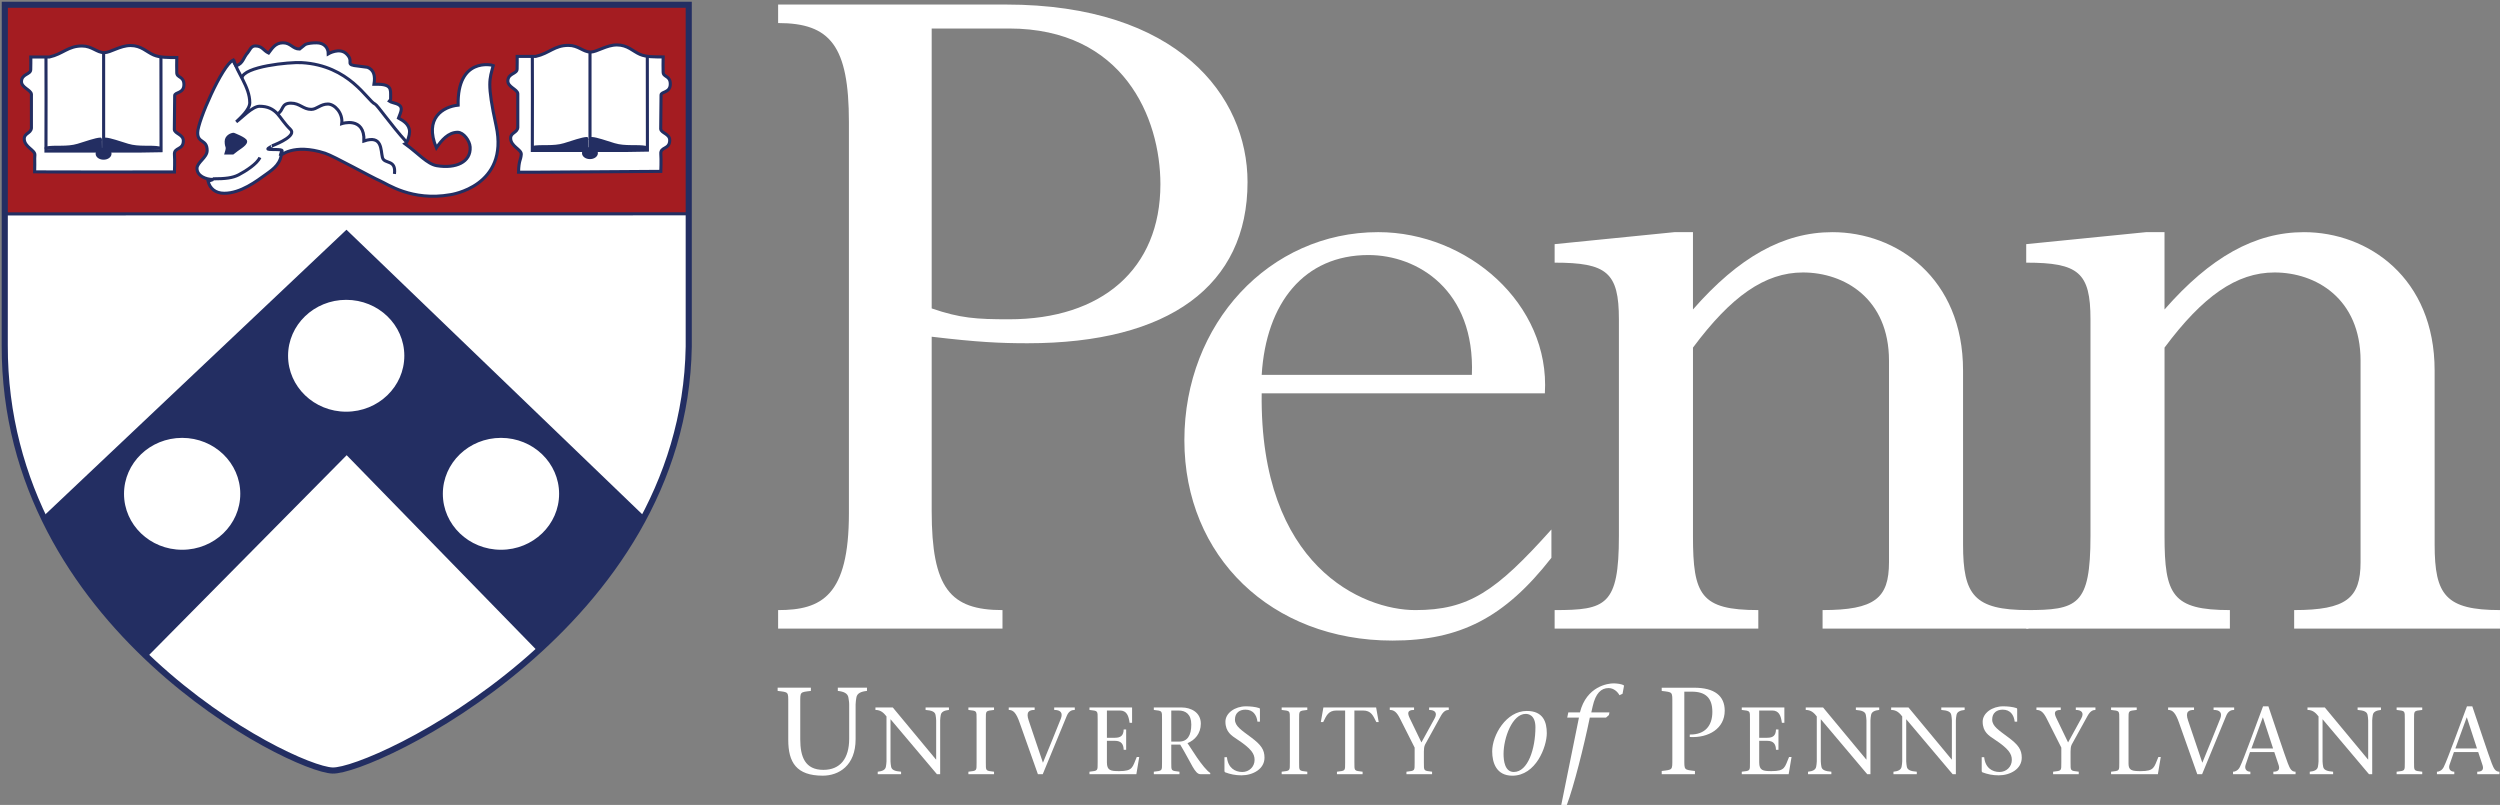 <?xml version="1.0" encoding="utf-8"?>
<!-- Generator: Adobe Illustrator 16.0.4, SVG Export Plug-In . SVG Version: 6.00 Build 0)  -->
<!DOCTYPE svg PUBLIC "-//W3C//DTD SVG 1.1//EN" "http://www.w3.org/Graphics/SVG/1.1/DTD/svg11.dtd">
<svg version="1.1"
	 id="svg3399" xmlns:dc="http://purl.org/dc/elements/1.1/" xmlns:cc="http://creativecommons.org/ns#" xmlns:rdf="http://www.w3.org/1999/02/22-rdf-syntax-ns#" xmlns:svg="http://www.w3.org/2000/svg" xmlns:sodipodi="http://sodipodi.sourceforge.net/DTD/sodipodi-0.dtd" xmlns:inkscape="http://www.inkscape.org/namespaces/inkscape" sodipodi:docname="New document 4" inkscape:version="0.48.1 "
	 xmlns="http://www.w3.org/2000/svg" xmlns:xlink="http://www.w3.org/1999/xlink" x="0px" y="0px" width="388.243px"
	 height="125.008px" viewBox="0 0 388.243 125.008" enable-background="new 0 0 388.243 125.008" xml:space="preserve">
<rect x="0" y="0" width="388.243" height="125.008" fill="#808080" stroke="none"/>
<sodipodi:namedview  id="base" pagecolor="#ffffff" bordercolor="#666666" borderopacity="1.0" inkscape:zoom="1" inkscape:cx="217.07879" inkscape:cy="107.28628" showgrid="false" fit-margin-top="0" fit-margin-left="0" inkscape:document-units="px" fit-margin-right="0" inkscape:pageopacity="0.0" inkscape:pageshadow="2" inkscape:window-x="-4" inkscape:current-layer="layer1" fit-margin-bottom="0" inkscape:window-y="-4" inkscape:window-width="1024" inkscape:window-height="721" inkscape:window-maximized="1">
	</sodipodi:namedview>
<path id="path3011" inkscape:connector-curvature="0" fill="#FFFFFF" d="M144.688,47.895c4.397,1.521,6.935,1.69,12.01,1.69
	c14.376,0,23.51-7.78,23.51-20.973c0-10.317-5.751-24.186-23.51-24.186h-12.01V47.895z M144.688,79.354
	c0,12.008,2.875,15.392,10.995,15.392v2.877H120.84v-2.877c6.766,0,10.994-2.199,10.994-15.054V18.972
	c0-11.84-2.875-15.392-10.994-15.392V0.705h35.349c26.725,0,37.55,14.207,37.55,27.569c0,16.068-12.178,25.032-34.167,25.032
	c-4.228,0-7.779-0.169-14.883-1.015"/>
<path id="path3013" inkscape:connector-curvature="0" fill="#FFFFFF" d="M228.579,58.211c0.51-13.192-8.455-18.604-16.065-18.604
	c-9.979,0-15.899,7.442-16.576,18.604H228.579L228.579,58.211z M195.936,61.087c-0.337,26.894,15.73,33.658,23.85,33.658
	c8.289,0,12.516-2.873,21.144-12.519v4.399c-7.272,9.304-14.209,12.854-24.694,12.854c-18.775,0-32.306-13.023-32.306-31.121
	c0-18.099,13.192-32.307,30.104-32.307c13.871,0,26.728,11.163,25.879,25.033"/>
<path id="path3015" inkscape:connector-curvature="0" fill="#FFFFFF" d="M304.859,84.596c0,7.78,1.694,10.148,10.147,10.148v2.877
	h-31.965v-2.877c8.117,0,10.315-1.859,10.315-7.441V56.012c0-9.64-6.937-13.699-13.36-13.699c-5.92,0-11.164,3.72-17.082,11.67
	v29.262c0,9.132,1.183,11.5,10.147,11.5v2.877h-31.631v-2.877c7.95,0,9.981-0.679,9.981-11.5v-33.66
	c0-7.272-1.863-8.795-9.981-8.795v-2.875l18.604-1.861h2.877v12.009c7.104-8.119,14.039-12.009,21.648-12.009
	c9.98,0,20.296,7.104,20.296,21.48"/>
<path id="path3017" inkscape:connector-curvature="0" fill="#FFFFFF" d="M378.094,84.596c0,7.78,1.691,10.148,10.148,10.148v2.877
	h-31.965v-2.877c8.115,0,10.312-1.859,10.312-7.441V56.012c0-9.64-6.934-13.699-13.357-13.699c-5.924,0-11.164,3.72-17.086,11.67
	v29.262c0,9.132,1.188,11.5,10.148,11.5v2.877h-31.629v-2.877c7.947,0,9.98-0.679,9.98-11.5v-33.66c0-7.272-1.859-8.795-9.98-8.795
	v-2.875l18.605-1.861h2.873v12.009c7.105-8.119,14.041-12.009,21.65-12.009c9.98,0,20.297,7.104,20.297,21.48"/>
<path id="path3019" inkscape:connector-curvature="0" fill="#FFFFFF" d="M124.277,114.82c0,2.685,0.729,4.738,3.588,4.738
	c2.628,0,4.01-1.766,4.01-4.836v-5.334c0-0.402-0.077-0.729-0.116-1.037c-0.096-0.69-0.749-0.959-1.649-1.053v-0.5h4.528v0.5
	c-0.921,0.094-1.555,0.361-1.65,1.053c-0.039,0.31-0.115,0.635-0.115,1.037v5.41c0,4.125-2.629,5.662-5.104,5.662
	c-4.088,0-5.354-2.074-5.354-5.545v-5.719c0-1.785,0.077-1.688-1.65-1.898v-0.5h5.162v0.5c-1.727,0.211-1.65,0.113-1.65,1.898"/>
<path id="path3021" inkscape:connector-curvature="0" fill="#FFFFFF" d="M145.502,120.229c-2.354-2.78-4.797-5.696-7.209-8.539
	v6.543c0,0.31,0.059,0.562,0.088,0.797c0.075,0.535,0.578,0.742,1.555,0.814v0.385h-3.627v-0.385c0.711-0.072,1.2-0.279,1.273-0.814
	c0.03-0.235,0.089-0.487,0.089-0.797v-6.975c-0.415-0.531-0.874-1.006-1.717-1.006v-0.386h2.694
	c2.206,2.679,4.501,5.403,6.707,8.084h0.029v-6.085c0-0.311-0.06-0.562-0.089-0.799c-0.074-0.535-0.578-0.74-1.555-0.814v-0.386
	h3.628v0.386c-0.696,0.074-1.201,0.279-1.274,0.814c-0.03,0.235-0.089,0.488-0.089,0.799v8.363"/>
<path id="path3023" inkscape:connector-curvature="0" fill="#FFFFFF" d="M153.097,118.379c0,1.376-0.058,1.303,1.274,1.465v0.385
	h-3.982v-0.385c1.333-0.162,1.272-0.088,1.272-1.465v-6.662c0-1.377,0.06-1.303-1.272-1.465v-0.386h3.982v0.386
	c-1.332,0.162-1.274,0.088-1.274,1.465"/>
<path id="path3025" inkscape:connector-curvature="0" fill="#FFFFFF" d="M160.678,110.252c-0.813,0-1.407,0.236-0.919,1.656
	c0.578,1.748,1.438,4.293,2.207,6.545c0.948-2.266,1.85-4.545,2.769-6.811c0.37-0.933-0.015-1.392-1.022-1.392v-0.386h3.198v0.386
	c-0.43,0-0.918,0.147-1.229,0.89c-1.245,3.032-2.502,6.055-3.745,9.088h-0.756c-0.902-2.56-1.91-5.418-2.812-7.936
	c-0.547-1.583-1.006-2.042-1.717-2.042v-0.386h4.026"/>
<path id="path3027" inkscape:connector-curvature="0" fill="#FFFFFF" d="M169.191,119.844c1.332-0.162,1.273-0.089,1.273-1.465
	v-6.662c0-1.377,0.059-1.303-1.273-1.465v-0.386h6.618v2.386h-0.385c-0.147-1.098-0.444-1.912-1.511-1.912h-2.012v4.234h1.243
	c0.933,0,1.333-0.369,1.361-1.289h0.385v3.154h-0.385c-0.029-0.873-0.37-1.393-1.361-1.393h-1.243v3.348
	c0,1.258,0.578,1.359,1.91,1.359c2.146,0,2.043-0.605,2.724-2.189h0.385l-0.445,2.664h-7.283"/>
<path id="path3029" inkscape:connector-curvature="0" fill="#FFFFFF" d="M181.894,115.168h1.229c1.289,0,1.881-0.977,1.881-2.65
	c0-1.615-0.889-2.178-1.97-2.178h-1.139L181.894,115.168L181.894,115.168z M179.184,109.867h4.309c1.495,0,2.991,0.785,2.991,2.517
	c0,1.525-0.933,2.576-2.072,3.021l1.451,2.204c0.74,1.08,1.569,2.117,2.087,2.43v0.189h-1.524c-0.875,0-1.348-1.612-3.14-4.59
	h-1.391v2.74c0,1.376-0.06,1.303,1.272,1.465v0.385h-3.982v-0.385c1.333-0.162,1.274-0.088,1.274-1.465v-6.662
	c0-1.377,0.059-1.303-1.274-1.465"/>
<path id="path3031" inkscape:connector-curvature="0" fill="#FFFFFF" d="M195.279,112.072c-0.12-1.034-0.683-1.865-1.866-1.865
	c-0.86,0-1.629,0.445-1.629,1.54c0,1.037,1.037,1.659,2.519,2.771c1.566,1.168,2.07,1.924,2.07,3.153
	c0,1.761-1.805,2.736-3.583,2.736c-0.946,0-1.761-0.179-2.53-0.472c-0.06-0.03-0.105-0.092-0.105-0.209v-2.131h0.386
	c0.162,1.644,1.243,2.293,2.384,2.293c1.051,0,1.909-0.799,1.909-1.879c0-0.963-0.517-1.748-2.738-3.213
	c-0.8-0.535-1.791-1.111-1.791-2.727c0-1.33,1.48-2.381,3.182-2.381c0.636,0,1.481,0.074,2.072,0.278
	c0.089,0.031,0.104,0.089,0.104,0.163v1.939"/>
<path id="path3033" inkscape:connector-curvature="0" fill="#FFFFFF" d="M201.749,118.379c0,1.376-0.06,1.303,1.271,1.465v0.385
	h-3.982v-0.385c1.334-0.162,1.273-0.088,1.273-1.465v-6.662c0-1.377,0.061-1.303-1.273-1.465v-0.386h3.982v0.386
	c-1.331,0.162-1.271,0.088-1.271,1.465"/>
<path id="path3035" inkscape:connector-curvature="0" fill="#FFFFFF" d="M210.334,118.379c0,1.376-0.06,1.303,1.274,1.465v0.385
	h-3.985v-0.385c1.334-0.162,1.273-0.088,1.273-1.465v-8.039h-1.331c-1.289,0-1.586,0.814-2.073,1.791h-0.371l0.399-2.265h8.188
	l0.4,2.265h-0.371c-0.488-0.977-0.785-1.791-2.074-1.791h-1.33"/>
<path id="path3037" inkscape:connector-curvature="0" fill="#FFFFFF" d="M218.418,119.844c1.33-0.162,1.272-0.089,1.272-1.465V116.1
	l-2.28-4.518c-0.488-0.962-0.902-1.33-1.582-1.33v-0.386h3.772v0.386c-1.123,0-1.021,0.562-0.651,1.33l1.795,3.717l2.041-3.717
	c0.504-0.902,0.028-1.33-0.847-1.33v-0.386h3.052v0.386c-0.414,0-0.812,0.191-1.214,0.902l-2.471,4.484
	c-0.149,0.297-0.181,0.711-0.181,1.082v1.657c0,1.376-0.057,1.302,1.273,1.465v0.386h-3.982"/>
<path id="path3039" inkscape:connector-curvature="0" fill="#FFFFFF" d="M238.448,112.939c0-1.996-1.207-2.073-1.514-2.073
	c-2.074,0-3.436,3.723-3.436,6.219c0,0.998,0.174,2.8,1.594,2.8C237.282,119.884,238.448,116.275,238.448,112.939z M231.733,116.682
	c0-2.514,2.168-6.274,5.372-6.274c2.556,0,3.108,1.729,3.108,3.452c0,2.111-1.688,6.603-5.354,6.603
	C232.405,120.461,231.733,118.484,231.733,116.682"/>
<path id="path3041" inkscape:connector-curvature="0" fill="#FFFFFF" d="M249.866,111.041l-0.459,0.402h-2.515
	c-0.94,4.564-2.476,10.648-3.567,13.564h-0.865l2.746-13.564h-1.822l0.171-0.807h1.805c1.017-4.087,4.394-4.51,5.199-4.51
	c0.44,0,1.36,0.077,1.651,0.346l-0.232,1.267l-0.479,0.229c-0.269-0.517-0.883-1.113-1.688-1.113c-1.151,0-2.015,0.789-2.478,2.859
	l-0.209,0.922h2.819"/>
<path id="path3043" inkscape:connector-curvature="0" fill="#FFFFFF" d="M261.571,117.833c0,1.783-0.076,1.688,1.648,1.899v0.496
	h-5.16v-0.496c1.727-0.211,1.65-0.116,1.65-1.899v-8.635c0-1.785,0.076-1.688-1.65-1.898v-0.5h5.025c3.186,0,4.76,1.265,4.76,3.57
	c0,2.762-2.494,4.259-5.43,4.084v-0.384c2.398,0.037,3.51-1.397,3.51-3.51c0-2.15-1.033-3.147-3.186-3.147h-1.169"/>
<path id="path3045" inkscape:connector-curvature="0" fill="#FFFFFF" d="M270.491,119.844c1.334-0.162,1.273-0.089,1.273-1.465
	v-6.662c0-1.377,0.061-1.303-1.273-1.465v-0.386h6.617v2.386h-0.387c-0.146-1.098-0.441-1.912-1.508-1.912H273.2v4.234h1.243
	c0.933,0,1.334-0.369,1.362-1.289h0.385v3.154h-0.385c-0.028-0.873-0.371-1.393-1.362-1.393H273.2v3.348
	c0,1.258,0.578,1.359,1.908,1.359c2.148,0,2.045-0.605,2.725-2.189h0.388l-0.446,2.664h-7.283"/>
<path id="path3047" inkscape:connector-curvature="0" fill="#FFFFFF" d="M289.973,120.229c-2.354-2.78-4.795-5.696-7.21-8.539v6.543
	c0,0.31,0.06,0.562,0.089,0.797c0.074,0.535,0.576,0.742,1.554,0.814v0.385h-3.624v-0.385c0.707-0.072,1.196-0.279,1.271-0.814
	c0.029-0.235,0.088-0.487,0.088-0.797v-6.975c-0.414-0.531-0.87-1.006-1.717-1.006v-0.386h2.693
	c2.209,2.679,4.502,5.403,6.707,8.084h0.031v-6.085c0-0.311-0.061-0.562-0.089-0.799c-0.073-0.535-0.576-0.74-1.556-0.814v-0.386
	h3.627v0.386c-0.693,0.074-1.199,0.279-1.271,0.814c-0.031,0.235-0.091,0.488-0.091,0.799v8.363"/>
<path id="path3049" inkscape:connector-curvature="0" fill="#FFFFFF" d="M303.239,120.229c-2.354-2.78-4.796-5.696-7.209-8.539
	v6.543c0,0.31,0.061,0.562,0.088,0.797c0.074,0.535,0.578,0.742,1.555,0.814v0.385h-3.625v-0.385
	c0.707-0.072,1.195-0.279,1.271-0.814c0.033-0.235,0.091-0.487,0.091-0.797v-6.975c-0.414-0.531-0.873-1.006-1.718-1.006v-0.386
	h2.692c2.209,2.679,4.502,5.403,6.707,8.084h0.031v-6.085c0-0.311-0.061-0.562-0.088-0.799c-0.074-0.535-0.578-0.74-1.558-0.814
	v-0.386h3.628v0.386c-0.693,0.074-1.2,0.279-1.271,0.814c-0.031,0.235-0.092,0.488-0.092,0.799v8.363"/>
<path id="path3051" inkscape:connector-curvature="0" fill="#FFFFFF" d="M312.875,112.072c-0.115-1.034-0.68-1.865-1.863-1.865
	c-0.857,0-1.631,0.445-1.631,1.54c0,1.037,1.037,1.659,2.518,2.771c1.57,1.168,2.074,1.924,2.074,3.153
	c0,1.761-1.805,2.736-3.582,2.736c-0.949,0-1.762-0.179-2.533-0.472c-0.059-0.03-0.104-0.092-0.104-0.209v-2.131h0.387
	c0.162,1.644,1.24,2.293,2.383,2.293c1.049,0,1.908-0.799,1.908-1.879c0-0.963-0.516-1.748-2.738-3.213
	c-0.801-0.535-1.791-1.111-1.791-2.727c0-1.33,1.479-2.381,3.182-2.381c0.639,0,1.482,0.074,2.074,0.278
	c0.09,0.031,0.104,0.089,0.104,0.163v1.939"/>
<path id="path3053" inkscape:connector-curvature="0" fill="#FFFFFF" d="M318.842,119.844c1.334-0.162,1.275-0.089,1.275-1.465
	V116.1l-2.279-4.518c-0.488-0.962-0.904-1.33-1.586-1.33v-0.386h3.777v0.386c-1.127,0-1.023,0.562-0.652,1.33l1.791,3.717
	l2.041-3.717c0.504-0.902,0.033-1.33-0.842-1.33v-0.386h3.051v0.386c-0.416,0-0.816,0.191-1.213,0.902l-2.477,4.484
	c-0.146,0.297-0.176,0.711-0.176,1.082v1.657c0,1.376-0.061,1.302,1.271,1.465v0.386h-3.982"/>
<path id="path3055" inkscape:connector-curvature="0" fill="#FFFFFF" d="M327.844,119.844c1.334-0.162,1.275-0.089,1.275-1.465
	v-6.662c0-1.377,0.059-1.303-1.275-1.465v-0.386h3.984v0.386c-1.334,0.162-1.273,0.088-1.273,1.465v6.898
	c0,1.037,0.578,1.14,1.895,1.14c2.148,0,2.059-0.604,2.738-2.19h0.371l-0.445,2.664h-7.27"/>
<path id="path3057" inkscape:connector-curvature="0" fill="#FFFFFF" d="M340.727,110.252c-0.814,0-1.408,0.236-0.92,1.656
	c0.58,1.748,1.438,4.293,2.209,6.545c0.943-2.266,1.852-4.545,2.766-6.811c0.371-0.933-0.012-1.392-1.021-1.392v-0.386h3.199v0.386
	c-0.428,0-0.92,0.147-1.229,0.89c-1.246,3.032-2.502,6.055-3.748,9.088h-0.754c-0.902-2.56-1.91-5.418-2.812-7.936
	c-0.549-1.583-1.006-2.042-1.717-2.042v-0.386h4.027"/>
<path id="path3059" inkscape:connector-curvature="0" fill="#FFFFFF" d="M353.002,116.232l-1.572-4.812h-0.029l-1.762,4.812H353.002
	z M349.415,116.796l-0.678,1.981c-0.195,0.578,0.088,1.065,0.738,1.065v0.386h-2.691v-0.386c0.398,0,0.826-0.252,1.064-0.739
	c0.637-1.304,2.367-6.146,3.596-9.414h0.832c1.006,2.977,2.516,7.535,3.02,8.852c0.326,0.832,0.562,1.303,1.199,1.303v0.385h-3.451
	v-0.385c0.938,0,1.023-0.488,0.785-1.14l-0.637-1.908"/>
<path id="path3061" inkscape:connector-curvature="0" fill="#FFFFFF" d="M367.895,120.229c-2.354-2.78-4.799-5.696-7.209-8.539
	v6.543c0,0.31,0.057,0.562,0.088,0.797c0.074,0.535,0.576,0.742,1.555,0.814v0.385H358.7v-0.385
	c0.711-0.072,1.199-0.279,1.273-0.814c0.029-0.235,0.09-0.487,0.09-0.797v-6.975c-0.414-0.531-0.875-1.006-1.717-1.006v-0.386h2.693
	c2.205,2.679,4.502,5.403,6.707,8.084h0.027v-6.085c0-0.311-0.059-0.562-0.09-0.799c-0.072-0.535-0.574-0.74-1.555-0.814v-0.386
	h3.629v0.386c-0.695,0.074-1.201,0.279-1.271,0.814c-0.029,0.235-0.09,0.488-0.09,0.799v8.363"/>
<path id="path3063" inkscape:connector-curvature="0" fill="#FFFFFF" d="M374.895,118.379c0,1.376-0.057,1.303,1.273,1.465v0.385
	h-3.98v-0.385c1.33-0.162,1.273-0.088,1.273-1.465v-6.662c0-1.377,0.057-1.303-1.273-1.465v-0.386h3.98v0.386
	c-1.33,0.162-1.273,0.088-1.273,1.465"/>
<path id="path3065" inkscape:connector-curvature="0" fill="#FFFFFF" d="M384.668,116.232l-1.568-4.812h-0.033l-1.758,4.812H384.668
	z M381.086,116.796l-0.684,1.981c-0.191,0.578,0.09,1.065,0.744,1.065v0.386h-2.697v-0.386c0.396,0,0.828-0.252,1.064-0.739
	c0.637-1.304,2.369-6.146,3.6-9.414h0.828c1.008,2.977,2.518,7.535,3.02,8.852c0.326,0.832,0.562,1.303,1.199,1.303v0.385h-3.449
	v-0.385c0.932,0,1.021-0.488,0.781-1.14l-0.633-1.908"/>
<path id="path3067" inkscape:connector-curvature="0" fill="#FFFFFF" d="M0.782,0.731h106.213c0,0,0,52.177,0,53.097
	c-0.719,43.281-49.222,66.029-55.323,65.82c-6.346-0.217-51.034-22.478-50.901-66.046C0.772,52.82,0.782,0.731,0.782,0.731"/>
<path id="path3069" inkscape:connector-curvature="0" fill="#A41C21" d="M0.771,33C0.926,33.153,0.778,0.74,0.778,0.74h106.135
	c0,0,0,17.384,0,32.261"/>
<path id="path3071" inkscape:connector-curvature="0" fill="none" stroke="#A41C21" stroke-width="0.479" stroke-miterlimit="3.864" d="
	M0.771,33C0.926,33.153,0.778,0.74,0.778,0.74h106.135c0,0,0,17.384,0,32.261L0.771,33L0.771,33z"/>
<path id="path3073" inkscape:connector-curvature="0" fill="#232E62" d="M6.718,80.229c4.083,8.58,9.13,15.49,16.215,21.369
	L53.838,70.35l29.749,30.515c6.132-5.607,12.105-12.398,16.385-20.441L53.803,36.005L6.93,80.318"/>
<path id="path3075" inkscape:connector-curvature="0" fill="none" stroke="#232E62" stroke-width="0.479" stroke-miterlimit="3.864" d="
	M6.718,80.229c4.083,8.58,9.13,15.49,16.215,21.369L53.838,70.35l29.749,30.515c6.132-5.607,12.105-12.398,16.385-20.441
	L53.803,36.005L6.93,80.318L6.718,80.229z"/>
<path id="path3077" inkscape:connector-curvature="0" fill="none" stroke="#232E62" stroke-width="0.479" stroke-miterlimit="3.864" d="
	M0.771,33.219l106.136-0.014"/>
<path id="path3079" inkscape:connector-curvature="0" fill="#FFFFFF" d="M80.32,8.756h2.889c2.117-0.483,2.889-1.711,5.06-1.711
	c1.562,0,2.298,1.038,3.446,1.038c0.969,0,2.459-1.106,4.091-1.106c1.669,0,2.495,1.003,3.59,1.469
	c0.969,0.415,2.242,0.393,3.588,0.393c-0.037,0.968,0,1.543,0,2.355c0,0.83,1.112,0.501,1.112,1.85c0,1.417-1.437,1.141-1.437,1.711
	l-0.053,5.271c0.072,0.657,1.4,0.744,1.4,1.746c0,1.487-1.479,0.972-1.382,2.144c0.071,0.864,0,2.696,0,2.696
	c-2.853,0-21.203,0.168-22.101,0.133c0.054-1.953,0.358-1.836,0.425-2.778c0.054-0.76-1.65-1.228-1.65-2.506
	c0-0.882,1.022-0.83,1.111-1.66v-5.254c-0.053-0.691-1.596-1.037-1.543-2.021c0.064-1.179,1.437-1.029,1.437-1.816
	C80.302,10.365,80.338,9.085,80.32,8.756"/>
<path id="path3081" inkscape:connector-curvature="0" fill="none" stroke="#232E62" stroke-width="0.479" stroke-miterlimit="3.864" d="
	M80.32,8.756h2.889c2.117-0.483,2.889-1.711,5.06-1.711c1.562,0,2.298,1.038,3.446,1.038c0.969,0,2.459-1.106,4.091-1.106
	c1.669,0,2.495,1.003,3.59,1.469c0.969,0.415,2.242,0.393,3.588,0.393c-0.037,0.968,0,1.543,0,2.355c0,0.83,1.112,0.501,1.112,1.85
	c0,1.417-1.437,1.141-1.437,1.711l-0.053,5.271c0.072,0.657,1.4,0.744,1.4,1.746c0,1.487-1.479,0.972-1.382,2.144
	c0.071,0.864,0,2.696,0,2.696c-2.853,0-21.203,0.168-22.101,0.133c0.054-1.953,0.358-1.836,0.425-2.778
	c0.054-0.76-1.65-1.228-1.65-2.506c0-0.882,1.022-0.83,1.111-1.66v-5.254c-0.053-0.691-1.596-1.037-1.543-2.021
	c0.064-1.179,1.437-1.029,1.437-1.816C80.302,10.365,80.338,9.085,80.32,8.756L80.32,8.756z"/>
<path id="path3083" inkscape:connector-curvature="0" fill="none" stroke="#232E62" stroke-width="0.479" stroke-miterlimit="3.864" d="
	M82.671,8.844c0,0,0.036,11.753,0,14.519c0,0,17.119,0.035,17.872-0.035c0-3.129-0.017-14.572-0.017-14.572"/>
<path id="path3085" inkscape:connector-curvature="0" fill="none" stroke="#232E62" stroke-width="0.479" stroke-miterlimit="3.864" d="
	M91.625,8.117v15.28"/>
<path id="path3087" inkscape:connector-curvature="0" fill="#232E62" d="M91.895,21.513c0.753,0.035,2.137,0.543,3.481,0.951
	c1.74,0.527,3.585,0.158,4.951,0.432c0.431,0.087-8.433,0.156-8.433,0.156C91.93,21.34,91.895,21.513,91.895,21.513"/>
<path id="path3089" inkscape:connector-curvature="0" fill="none" stroke="#232E62" stroke-width="0.479" stroke-miterlimit="3.864" d="
	M91.895,21.513c0.753,0.035,2.137,0.543,3.481,0.951c1.74,0.527,3.585,0.158,4.951,0.432c0.431,0.087-8.433,0.156-8.433,0.156
	C91.93,21.34,91.895,21.513,91.895,21.513L91.895,21.513z"/>
<path id="path3091" inkscape:connector-curvature="0" fill="#232E62" d="M90.62,23.778c0-0.382,0.446-0.692,0.996-0.692
	c0.551,0,0.996,0.31,0.996,0.692c0,0.381-0.445,0.691-0.996,0.691C91.066,24.469,90.62,24.159,90.62,23.778"/>
<path id="path3093" inkscape:connector-curvature="0" fill="none" stroke="#232E62" stroke-width="0.479" stroke-miterlimit="3.864" d="
	M90.62,23.778c0-0.382,0.446-0.692,0.996-0.692c0.551,0,0.996,0.31,0.996,0.692c0,0.381-0.445,0.691-0.996,0.691
	C91.066,24.469,90.62,24.159,90.62,23.778z"/>
<path id="path3095" inkscape:connector-curvature="0" fill="#232E62" d="M91.127,21.513c-0.753,0.035-2.137,0.543-3.481,0.951
	c-1.74,0.527-3.586,0.158-4.952,0.432c-0.431,0.087,8.433,0.156,8.433,0.156C91.091,21.34,91.127,21.513,91.127,21.513"/>
<path id="path3097" inkscape:connector-curvature="0" fill="none" stroke="#232E62" stroke-width="0.479" stroke-miterlimit="3.864" d="
	M91.127,21.513c-0.753,0.035-2.137,0.543-3.481,0.951c-1.74,0.527-3.586,0.158-4.952,0.432c-0.431,0.087,8.433,0.156,8.433,0.156
	C91.091,21.34,91.127,21.513,91.127,21.513L91.127,21.513z"/>
<path id="path3099" inkscape:connector-curvature="0" fill="#FFFFFF" d="M32.312,28.149c0.287,1.124,1.13,1.867,2.512,1.867
	c2.566,0,5.042-1.902,6.531-2.973c1.167-0.83,2.369-1.711,2.369-3.526l-0.215,0.691c0,0,2.01-2.004,6.962-0.415
	c1.376,0.442,7.268,3.75,8.542,4.287c1.095,0.467,4.932,3.219,10.928,2.158c0,0,9.155-1.26,7.109-10.688
	c-1.462-6.738-1.008-7.217-0.452-9.377C76.384,10.07,71,8.86,71.145,16.327c-2.334,0.242-5.312,2.004-3.375,6.638
	c0.79-1.176,1.848-2.42,3.302-2.42c0.915,0,1.879,1.315,1.938,2.282c0.144,2.351-2.225,3.388-5.167,2.904
	c-1.492-0.245-2.866-1.898-4.923-3.386c0.359-0.173,0.688-1.384,0.688-1.868c0-1.193-1.023-1.746-1.722-2.144
	c0.144-0.414,0.429-0.967,0.429-1.382c0-0.951-1.345-0.881-1.864-1.244c0.214-0.294,0.214-0.121,0.214-0.553
	c0-1.383,0.215-2.144-2.584-2.074c0.233-1.366-0.054-2.248-1.005-2.628l-2.082-0.276c-1.292-0.242-0.003-0.672-1.196-1.821
	c-1.063-1.026-2.814,0-2.814,0c0-0.951-0.656-1.706-1.804-1.706c-0.61,0-1.363,0.052-1.794,0.277l-0.861,0.691
	c-1.077,0-1.346-0.968-2.584-0.968c-1.237,0-1.74,0.968-2.225,1.59c-0.843-0.398-0.951-1.106-2.082-1.106
	c-0.664,0-0.86,0.708-1.148,1.037c-0.735,0.812-0.683,1.654-1.832,2.069l-0.427-0.751c-0.014-0.047-0.027-0.095-0.038-0.143
	c-1.688,0.813-5.493,9.489-5.493,11.27c0,1.694,1.474,0.952,1.474,2.767c0,1.071-1.579,1.85-1.579,2.765
	c0,1.158,1.345,1.728,2.512,1.728"/>
<path id="path3101" inkscape:connector-curvature="0" fill="none" stroke="#232E62" stroke-width="0.479" stroke-miterlimit="3.864" d="
	M32.312,28.149c0.287,1.124,1.13,1.867,2.512,1.867c2.566,0,5.042-1.902,6.531-2.973c1.167-0.83,2.369-1.711,2.369-3.526
	l-0.215,0.691c0,0,2.01-2.004,6.962-0.415c1.376,0.442,7.268,3.75,8.542,4.287c1.095,0.467,4.932,3.219,10.928,2.158
	c0,0,9.155-1.26,7.109-10.688c-1.462-6.738-1.008-7.217-0.452-9.377C76.384,10.07,71,8.86,71.145,16.327
	c-2.334,0.242-5.312,2.004-3.375,6.638c0.79-1.176,1.848-2.42,3.302-2.42c0.915,0,1.879,1.315,1.938,2.282
	c0.144,2.351-2.225,3.388-5.167,2.904c-1.492-0.245-2.866-1.898-4.923-3.386c0.359-0.173,0.688-1.384,0.688-1.868
	c0-1.193-1.023-1.746-1.722-2.144c0.144-0.414,0.429-0.967,0.429-1.382c0-0.951-1.345-0.881-1.864-1.244
	c0.214-0.294,0.214-0.121,0.214-0.553c0-1.383,0.215-2.144-2.584-2.074c0.233-1.366-0.054-2.248-1.005-2.628l-2.082-0.276
	c-1.292-0.242-0.003-0.672-1.196-1.821c-1.063-1.026-2.814,0-2.814,0c0-0.951-0.656-1.706-1.804-1.706
	c-0.61,0-1.363,0.052-1.794,0.277l-0.861,0.691c-1.077,0-1.346-0.968-2.584-0.968c-1.237,0-1.74,0.968-2.225,1.59
	c-0.843-0.398-0.951-1.106-2.082-1.106c-0.664,0-0.86,0.708-1.148,1.037c-0.735,0.812-0.683,1.654-1.832,2.069l-0.427-0.751
	c-0.014-0.047-0.027-0.095-0.038-0.143c-1.688,0.813-5.493,9.489-5.493,11.27c0,1.694,1.474,0.952,1.474,2.767
	c0,1.071-1.579,1.85-1.579,2.765c0,1.158,1.345,1.728,2.512,1.728L32.312,28.149L32.312,28.149z"/>
<path id="path3103" inkscape:connector-curvature="0" fill="#232E62" d="M36.277,20.86c0,0,1.867,0.718,1.867,1.106
	c0,0.525-1.207,1.105-2.01,1.797h-1.005c0.359-1.175,0-0.747,0-1.797C35.129,21.178,35.962,20.86,36.277,20.86"/>
<path id="path3105" inkscape:connector-curvature="0" fill="none" stroke="#232E62" stroke-width="0.479" stroke-miterlimit="3.864" d="
	M36.277,20.86c0,0,1.867,0.718,1.867,1.106c0,0.525-1.207,1.105-2.01,1.797h-1.005c0.359-1.175,0-0.747,0-1.797
	C35.129,21.178,35.962,20.86,36.277,20.86z"/>
<path id="path3107" inkscape:connector-curvature="0" fill="none" stroke="#232E62" stroke-width="0.479" stroke-miterlimit="3.864" d="
	M43.097,17.678c0.969-0.466,0.52-1.659,2.081-1.659c1.382,0,1.902,0.968,3.158,0.968c0.844,0,1.436-0.83,2.584-0.83
	c1.022,0,2.369,1.383,2.154,3.042c0,0,3.588-1.176,3.445,2.696c2.871-0.968,2.584,1.4,2.871,2.558
	c0.288,1.107,2.155,0.208,1.867,2.558"/>
<path id="path3109" inkscape:connector-curvature="0" fill="#FFFFFF" d="M4.789,8.85h2.889c2.117-0.484,2.889-1.711,5.061-1.711
	c1.561,0,2.296,1.037,3.445,1.037c0.968,0,2.458-1.106,4.091-1.106c1.669,0,2.494,1.002,3.589,1.469
	c0.969,0.415,2.243,0.394,3.589,0.394c-0.037,0.968,0,1.542,0,2.355c0,0.83,1.112,0.501,1.112,1.849
	c0,1.417-1.435,1.141-1.435,1.711l-0.054,5.273c0.071,0.656,1.399,0.742,1.399,1.745c0,1.487-1.479,0.972-1.382,2.143
	c0.072,0.865,0,2.696,0,2.696c-2.854,0-20.816,0.018-21.712-0.017c0.054-1.953-0.031-1.686,0.036-2.627
	c0.053-0.76-1.651-1.227-1.651-2.506c0-0.881,1.023-0.83,1.112-1.659V14.64c-0.054-0.69-1.597-1.037-1.543-2.022
	c0.064-1.177,1.436-1.027,1.436-1.814C4.771,10.458,4.807,9.179,4.789,8.85"/>
<path id="path3111" inkscape:connector-curvature="0" fill="none" stroke="#232E62" stroke-width="0.479" stroke-miterlimit="3.864" d="
	M4.789,8.85h2.889c2.117-0.484,2.889-1.711,5.061-1.711c1.561,0,2.296,1.037,3.445,1.037c0.968,0,2.458-1.106,4.091-1.106
	c1.669,0,2.494,1.002,3.589,1.469c0.969,0.415,2.243,0.394,3.589,0.394c-0.037,0.968,0,1.542,0,2.355
	c0,0.83,1.112,0.501,1.112,1.849c0,1.417-1.435,1.141-1.435,1.711l-0.054,5.273c0.071,0.656,1.399,0.742,1.399,1.745
	c0,1.487-1.479,0.972-1.382,2.143c0.072,0.865,0,2.696,0,2.696c-2.854,0-20.816,0.018-21.712-0.017
	c0.054-1.953-0.031-1.686,0.036-2.627c0.053-0.76-1.651-1.227-1.651-2.506c0-0.881,1.023-0.83,1.112-1.659V14.64
	c-0.054-0.69-1.597-1.037-1.543-2.022c0.064-1.177,1.436-1.027,1.436-1.814C4.771,10.458,4.807,9.179,4.789,8.85L4.789,8.85z"/>
<path id="path3113" inkscape:connector-curvature="0" fill="none" stroke="#232E62" stroke-width="0.479" stroke-miterlimit="3.864" d="
	M7.139,8.937c0,0,0.036,11.754,0,14.519c0,0,17.12,0.035,17.873-0.035c0-3.129-0.019-14.571-0.019-14.571"/>
<path id="path3115" inkscape:connector-curvature="0" fill="none" stroke="#232E62" stroke-width="0.479" stroke-miterlimit="3.864" d="
	M16.093,8.21v15.28"/>
<path id="path3117" inkscape:connector-curvature="0" fill="#232E62" d="M16.362,21.606c0.754,0.035,2.138,0.543,3.482,0.95
	c1.74,0.528,3.586,0.158,4.952,0.432c0.432,0.086-8.434,0.156-8.434,0.156C16.398,21.434,16.362,21.606,16.362,21.606"/>
<path id="path3119" inkscape:connector-curvature="0" fill="none" stroke="#232E62" stroke-width="0.479" stroke-miterlimit="3.864" d="
	M16.362,21.606c0.754,0.035,2.138,0.543,3.482,0.95c1.74,0.528,3.586,0.158,4.952,0.432c0.432,0.086-8.434,0.156-8.434,0.156
	C16.398,21.434,16.362,21.606,16.362,21.606z"/>
<path id="path3121" inkscape:connector-curvature="0" fill="#232E62" d="M15.088,23.871c0-0.382,0.446-0.692,0.996-0.692
	c0.551,0,0.996,0.31,0.996,0.692c0,0.381-0.445,0.691-0.996,0.691C15.534,24.562,15.088,24.252,15.088,23.871"/>
<path id="path3123" inkscape:connector-curvature="0" fill="none" stroke="#232E62" stroke-width="0.479" stroke-miterlimit="3.864" d="
	M15.088,23.871c0-0.382,0.446-0.692,0.996-0.692c0.551,0,0.996,0.31,0.996,0.692c0,0.381-0.445,0.691-0.996,0.691
	C15.534,24.562,15.088,24.252,15.088,23.871z"/>
<path id="path3125" inkscape:connector-curvature="0" fill="#232E62" d="M15.596,21.606c-0.753,0.035-2.137,0.543-3.48,0.95
	c-1.741,0.528-3.586,0.158-4.953,0.432c-0.431,0.086,8.434,0.156,8.434,0.156C15.561,21.434,15.596,21.606,15.596,21.606"/>
<path id="path3127" inkscape:connector-curvature="0" fill="none" stroke="#232E62" stroke-width="0.479" stroke-miterlimit="3.864" d="
	M15.596,21.606c-0.753,0.035-2.137,0.543-3.48,0.95c-1.741,0.528-3.586,0.158-4.953,0.432c-0.431,0.086,8.434,0.156,8.434,0.156
	C15.561,21.434,15.596,21.606,15.596,21.606L15.596,21.606z"/>
<path id="path3129" inkscape:connector-curvature="0" fill="#FFFFFF" d="M19.02,76.691c0-4.931,4.148-8.93,9.267-8.93
	c5.118,0,9.267,3.999,9.267,8.93s-4.149,8.925-9.267,8.925C23.168,85.616,19.02,81.622,19.02,76.691"/>
<path id="path3131" inkscape:connector-curvature="0" fill="none" stroke="#232E62" stroke-width="0.479" stroke-miterlimit="3.864" d="
	M19.02,76.691c0-4.931,4.148-8.93,9.267-8.93c5.118,0,9.267,3.999,9.267,8.93s-4.149,8.925-9.267,8.925
	C23.168,85.616,19.02,81.622,19.02,76.691L19.02,76.691z"/>
<path id="path3133" inkscape:connector-curvature="0" fill="#FFFFFF" d="M44.497,55.25c0-4.93,4.149-8.926,9.266-8.926
	c5.118,0,9.266,3.996,9.266,8.926c0,4.931-4.148,8.924-9.266,8.924C48.646,64.174,44.497,60.181,44.497,55.25"/>
<path id="path3135" inkscape:connector-curvature="0" fill="none" stroke="#232E62" stroke-width="0.479" stroke-miterlimit="3.864" d="
	M44.497,55.25c0-4.93,4.149-8.926,9.266-8.926c5.118,0,9.266,3.996,9.266,8.926c0,4.931-4.148,8.924-9.266,8.924
	C48.646,64.174,44.497,60.181,44.497,55.25z"/>
<path id="path3137" inkscape:connector-curvature="0" fill="#FFFFFF" d="M68.533,76.691c0-4.931,4.149-8.93,9.268-8.93
	c5.118,0,9.267,3.999,9.267,8.93s-4.149,8.925-9.267,8.925C72.682,85.616,68.533,81.622,68.533,76.691"/>
<path id="path3139" inkscape:connector-curvature="0" fill="none" stroke="#232E62" stroke-width="0.479" stroke-miterlimit="3.864" d="
	M68.533,76.691c0-4.931,4.149-8.93,9.268-8.93c5.118,0,9.267,3.999,9.267,8.93s-4.149,8.925-9.267,8.925
	C72.682,85.616,68.533,81.622,68.533,76.691z"/>
<path id="path3141" inkscape:connector-curvature="0" fill="none" stroke="#232E62" stroke-width="0.479" stroke-miterlimit="3.864" d="
	M63.058,21.976c-2.368-2.606-4.457-5.667-4.817-5.819c-1.166-0.484-3.947-6.015-11.412-6.43c-1.895-0.106-9.034,0.587-9.279,2.415"
	/>
<path id="path3143" inkscape:connector-curvature="0" fill="none" stroke="#232E62" stroke-width="0.479" stroke-miterlimit="3.864" d="
	M43.771,23.986c0.028-0.179,0.043-0.369,0.043-0.57c0-0.296-1.75-0.128-2.166-0.252c-0.287-0.086,0.77-0.508,0.586-0.508
	c1.077-0.415,3.835-1.629,2.872-2.558c-0.934-0.899-1.49-1.85-2.01-2.42c-0.7-0.76-1.526-1.175-2.8-1.175
	c-1.095,0-2.869,1.899-3.604,2.418c0.539-0.52,2.097-1.866,2.097-2.972c0-2.489-1.991-4.65-2.512-6.706"/>
<path id="path3145" inkscape:connector-curvature="0" fill="none" stroke="#232E62" stroke-width="0.479" stroke-miterlimit="3.864" d="
	M33.041,27.772c1.973,0,3.085-0.138,4.02-0.622c1.022-0.536,2.871-1.694,3.302-2.696"/>
<path id="path3147" inkscape:connector-curvature="0" fill="none" stroke="#232E62" stroke-width="0.95" stroke-miterlimit="3.864" d="
	M0.748,0.74h106.211c0,0,0,52.178,0,53.098c-0.718,43.28-49.22,66.03-55.321,65.821c-6.345-0.218-51.034-22.478-50.901-66.046
	C0.738,52.829,0.748,0.74,0.748,0.74L0.748,0.74z"/>
</svg>

